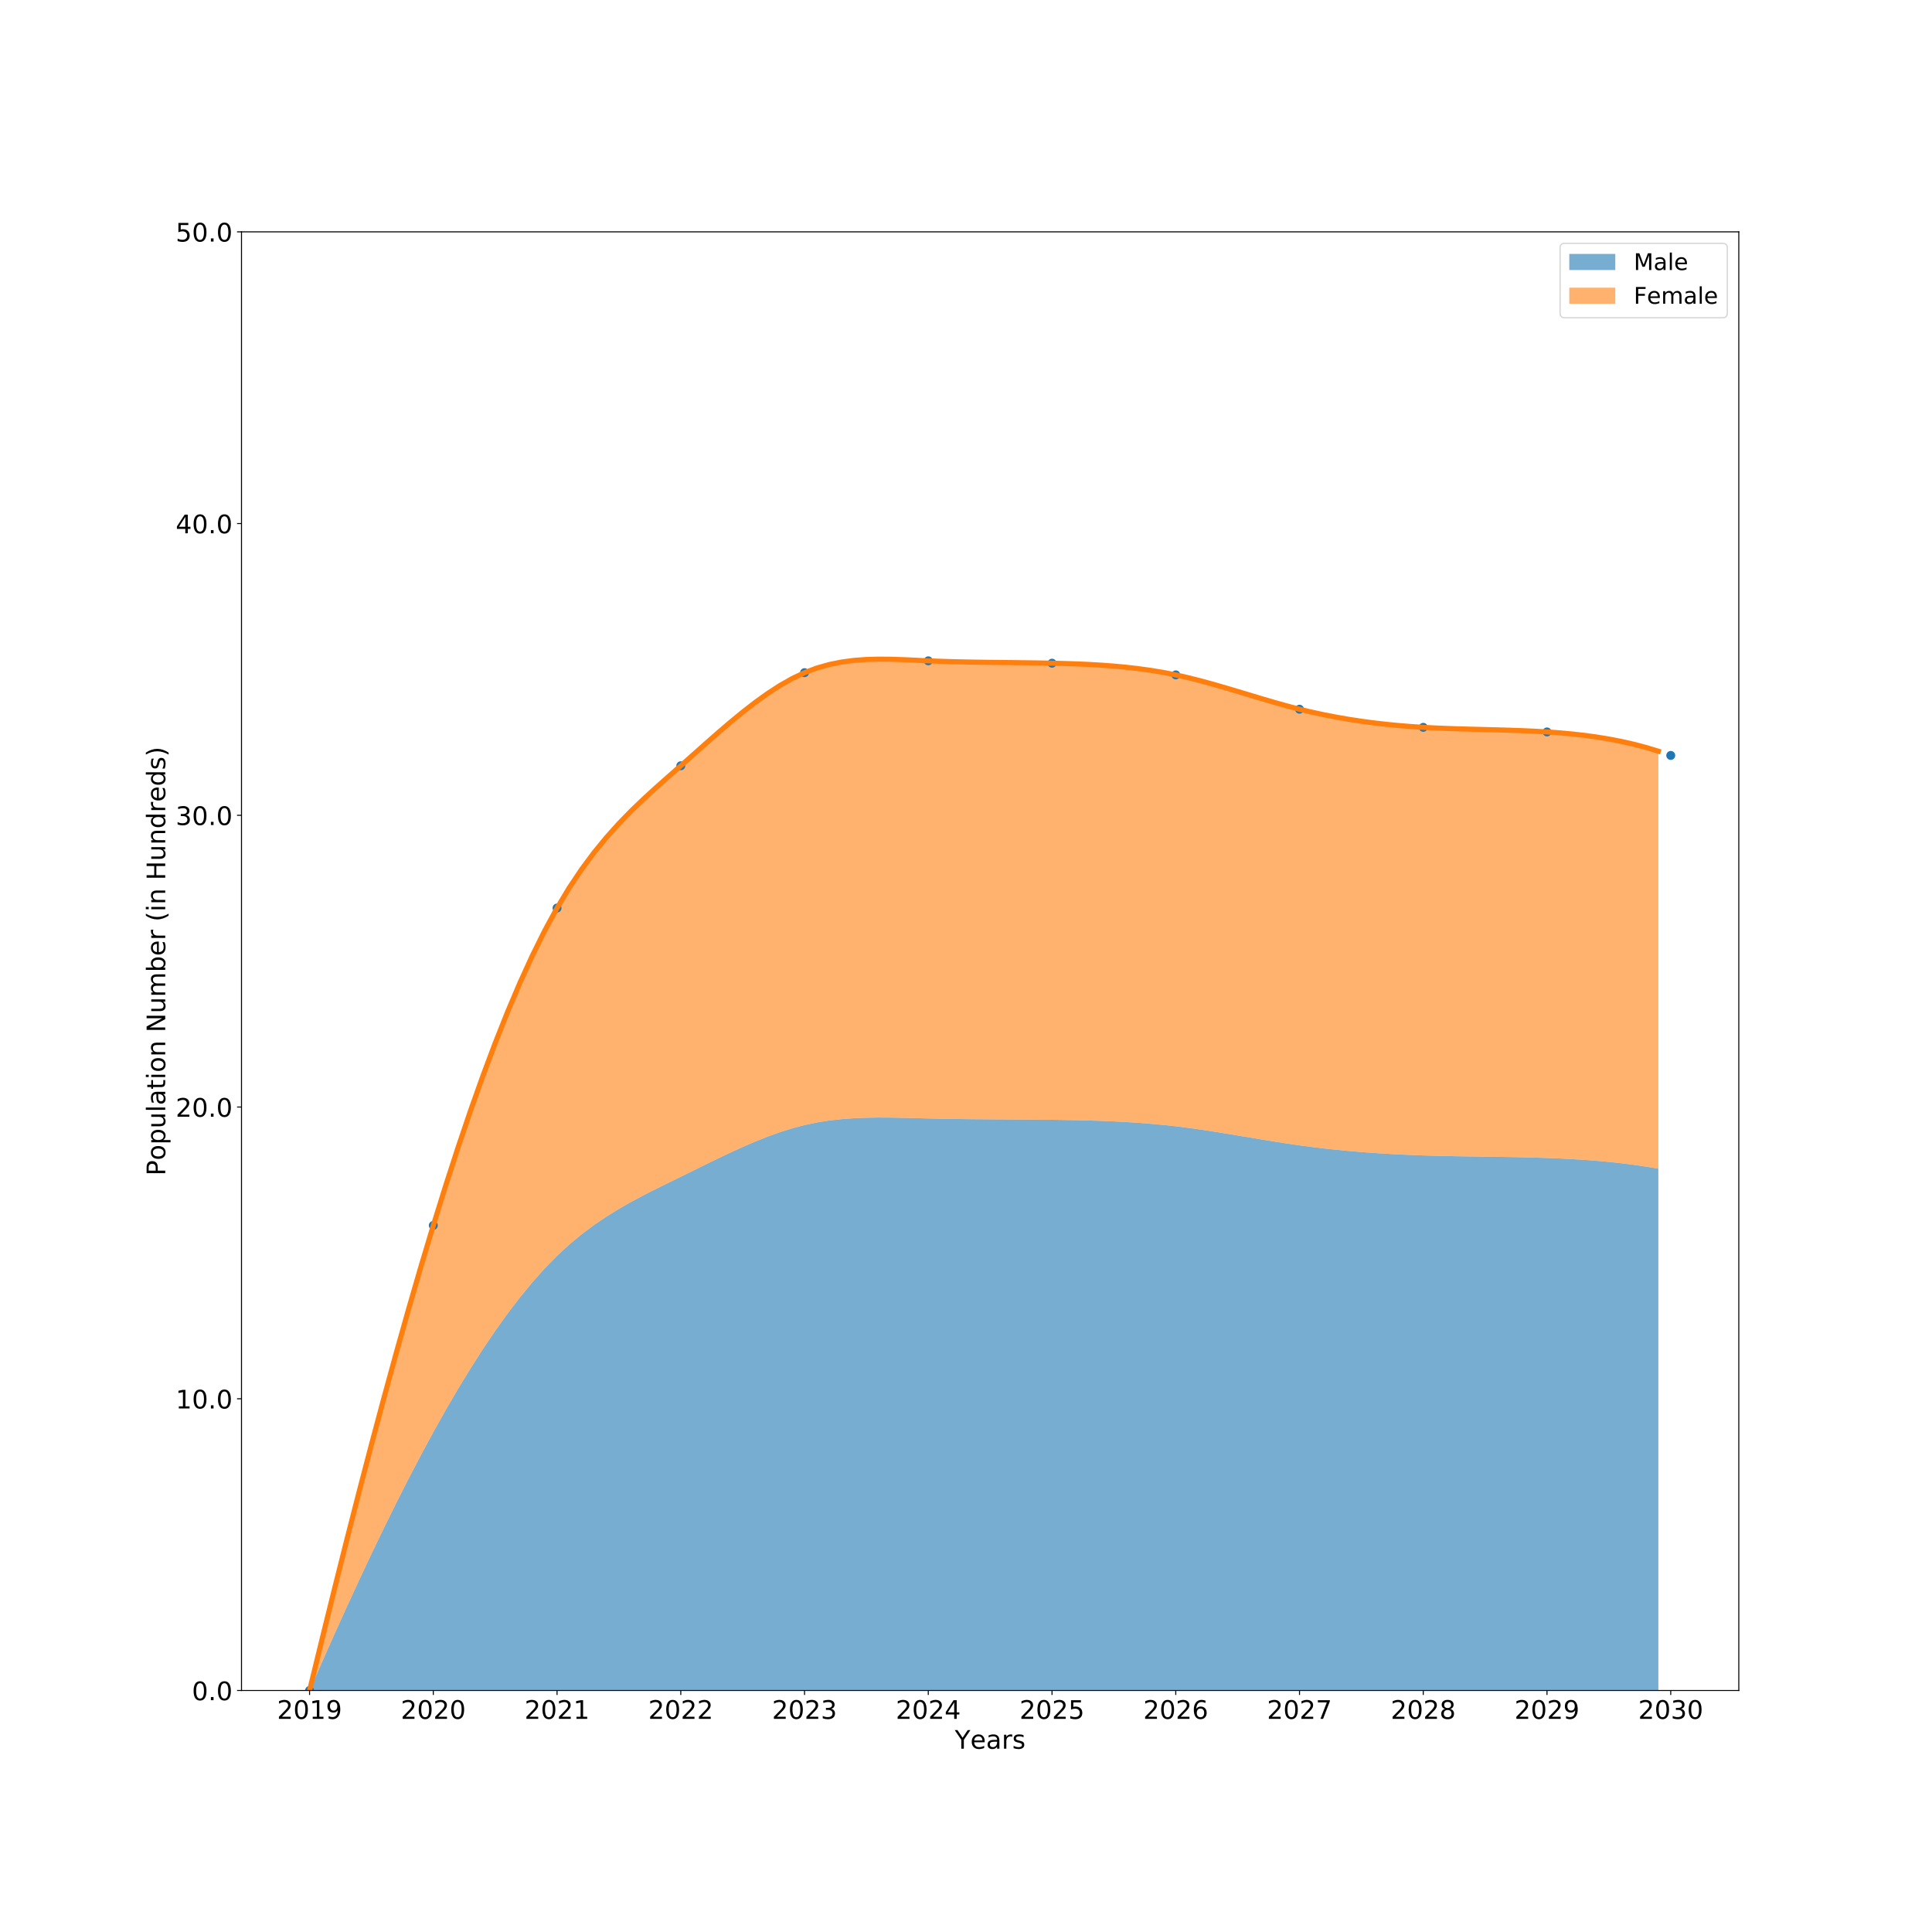 <?xml version="1.0" encoding="utf-8" standalone="no"?>
<!DOCTYPE svg PUBLIC "-//W3C//DTD SVG 1.1//EN"
  "http://www.w3.org/Graphics/SVG/1.1/DTD/svg11.dtd">
<!-- Created with matplotlib (http://matplotlib.org/) -->
<svg height="1512pt" version="1.1" viewBox="0 0 1512 1512" width="1512pt" xmlns="http://www.w3.org/2000/svg" xmlns:xlink="http://www.w3.org/1999/xlink">
 <defs>
  <style type="text/css">
*{stroke-linecap:butt;stroke-linejoin:round;}
  </style>
 </defs>
 <g id="figure_1">
  <g id="patch_1">
   <path d="M 0 1512 
L 1512 1512 
L 1512 0 
L 0 0 
z
" style="fill:#ffffff;"/>
  </g>
  <g id="axes_1">
   <g id="patch_2">
    <path d="M 189 1323 
L 1360.8 1323 
L 1360.8 181.44 
L 189 181.44 
z
" style="fill:#ffffff;"/>
   </g>
   <g id="PolyCollection_1">
    <path clip-path="url(#p30a037c927)" d="M 242.264 1323 
L 242.264 1323 
L 251.948 1300.909 
L 261.632 1279.139 
L 271.317 1257.725 
L 281.001 1236.703 
L 290.685 1216.109 
L 300.369 1195.979 
L 310.054 1176.347 
L 319.738 1157.25 
L 329.422 1138.724 
L 339.107 1120.804 
L 348.791 1103.526 
L 358.475 1086.926 
L 368.16 1071.039 
L 377.844 1055.901 
L 387.528 1041.548 
L 397.212 1028.015 
L 406.897 1015.338 
L 416.581 1003.554 
L 426.265 992.696 
L 435.95 982.802 
L 445.634 973.884 
L 455.318 965.857 
L 465.002 958.616 
L 474.687 952.053 
L 484.371 946.062 
L 494.055 940.535 
L 503.74 935.367 
L 513.424 930.45 
L 523.108 925.678 
L 532.793 920.943 
L 542.477 916.167 
L 552.161 911.385 
L 561.845 906.659 
L 571.53 902.054 
L 581.214 897.631 
L 590.898 893.455 
L 600.583 889.587 
L 610.267 886.091 
L 619.951 883.031 
L 629.636 880.468 
L 639.32 878.446 
L 649.004 876.923 
L 658.688 875.837 
L 668.373 875.128 
L 678.057 874.734 
L 687.741 874.592 
L 697.426 874.641 
L 707.11 874.819 
L 716.794 875.066 
L 726.479 875.318 
L 736.163 875.527 
L 745.847 875.689 
L 755.531 875.813 
L 765.216 875.907 
L 774.9 875.981 
L 784.584 876.043 
L 794.269 876.101 
L 803.953 876.166 
L 813.637 876.244 
L 823.321 876.346 
L 833.006 876.48 
L 842.69 876.66 
L 852.374 876.899 
L 862.059 877.213 
L 871.743 877.615 
L 881.427 878.118 
L 891.112 878.737 
L 900.796 879.487 
L 910.48 880.38 
L 920.164 881.432 
L 929.849 882.648 
L 939.533 884.007 
L 949.217 885.477 
L 958.902 887.028 
L 968.586 888.631 
L 978.27 890.256 
L 987.955 891.871 
L 997.639 893.447 
L 1007.323 894.954 
L 1017.007 896.361 
L 1026.692 897.644 
L 1036.376 898.804 
L 1046.06 899.844 
L 1055.745 900.77 
L 1065.429 901.588 
L 1075.113 902.303 
L 1084.798 902.92 
L 1094.482 903.444 
L 1104.166 903.882 
L 1113.85 904.238 
L 1123.535 904.519 
L 1133.219 904.739 
L 1142.903 904.915 
L 1152.588 905.062 
L 1162.272 905.197 
L 1171.956 905.334 
L 1181.64 905.49 
L 1191.325 905.68 
L 1201.009 905.921 
L 1210.693 906.229 
L 1220.378 906.619 
L 1230.062 907.107 
L 1239.746 907.709 
L 1249.431 908.442 
L 1259.115 909.32 
L 1268.799 910.359 
L 1278.483 911.577 
L 1288.168 912.987 
L 1297.852 914.607 
L 1297.852 1323 
L 1297.852 1323 
L 1288.168 1323 
L 1278.483 1323 
L 1268.799 1323 
L 1259.115 1323 
L 1249.431 1323 
L 1239.746 1323 
L 1230.062 1323 
L 1220.378 1323 
L 1210.693 1323 
L 1201.009 1323 
L 1191.325 1323 
L 1181.64 1323 
L 1171.956 1323 
L 1162.272 1323 
L 1152.588 1323 
L 1142.903 1323 
L 1133.219 1323 
L 1123.535 1323 
L 1113.85 1323 
L 1104.166 1323 
L 1094.482 1323 
L 1084.798 1323 
L 1075.113 1323 
L 1065.429 1323 
L 1055.745 1323 
L 1046.06 1323 
L 1036.376 1323 
L 1026.692 1323 
L 1017.007 1323 
L 1007.323 1323 
L 997.639 1323 
L 987.955 1323 
L 978.27 1323 
L 968.586 1323 
L 958.902 1323 
L 949.217 1323 
L 939.533 1323 
L 929.849 1323 
L 920.164 1323 
L 910.48 1323 
L 900.796 1323 
L 891.112 1323 
L 881.427 1323 
L 871.743 1323 
L 862.059 1323 
L 852.374 1323 
L 842.69 1323 
L 833.006 1323 
L 823.321 1323 
L 813.637 1323 
L 803.953 1323 
L 794.269 1323 
L 784.584 1323 
L 774.9 1323 
L 765.216 1323 
L 755.531 1323 
L 745.847 1323 
L 736.163 1323 
L 726.479 1323 
L 716.794 1323 
L 707.11 1323 
L 697.426 1323 
L 687.741 1323 
L 678.057 1323 
L 668.373 1323 
L 658.688 1323 
L 649.004 1323 
L 639.32 1323 
L 629.636 1323 
L 619.951 1323 
L 610.267 1323 
L 600.583 1323 
L 590.898 1323 
L 581.214 1323 
L 571.53 1323 
L 561.845 1323 
L 552.161 1323 
L 542.477 1323 
L 532.793 1323 
L 523.108 1323 
L 513.424 1323 
L 503.74 1323 
L 494.055 1323 
L 484.371 1323 
L 474.687 1323 
L 465.002 1323 
L 455.318 1323 
L 445.634 1323 
L 435.95 1323 
L 426.265 1323 
L 416.581 1323 
L 406.897 1323 
L 397.212 1323 
L 387.528 1323 
L 377.844 1323 
L 368.16 1323 
L 358.475 1323 
L 348.791 1323 
L 339.107 1323 
L 329.422 1323 
L 319.738 1323 
L 310.054 1323 
L 300.369 1323 
L 290.685 1323 
L 281.001 1323 
L 271.317 1323 
L 261.632 1323 
L 251.948 1323 
L 242.264 1323 
z
" style="fill:#1f77b4;fill-opacity:0.6;"/>
   </g>
   <g id="PolyCollection_2">
    <path clip-path="url(#p30a037c927)" d="M 242.264 1323 
L 242.264 1323 
L 251.948 1283.237 
L 261.632 1244.05 
L 271.317 1205.505 
L 281.001 1167.666 
L 290.685 1130.597 
L 300.369 1094.362 
L 310.054 1059.025 
L 319.738 1024.651 
L 329.422 991.304 
L 339.107 959.048 
L 348.791 927.947 
L 358.475 898.067 
L 368.16 869.47 
L 377.844 842.222 
L 387.528 816.386 
L 397.212 792.027 
L 406.897 769.209 
L 416.581 747.997 
L 426.265 728.454 
L 435.95 710.644 
L 445.634 694.591 
L 455.318 680.143 
L 465.002 667.108 
L 474.687 655.295 
L 484.371 644.511 
L 494.055 634.564 
L 503.74 625.261 
L 513.424 616.41 
L 523.108 607.82 
L 532.793 599.297 
L 542.477 590.7 
L 552.161 582.092 
L 561.845 573.587 
L 571.53 565.297 
L 581.214 557.336 
L 590.898 549.818 
L 600.583 542.857 
L 610.267 536.564 
L 619.951 531.055 
L 629.636 526.442 
L 639.32 522.802 
L 649.004 520.061 
L 658.688 518.107 
L 668.373 516.831 
L 678.057 516.12 
L 687.741 515.865 
L 697.426 515.953 
L 707.11 516.275 
L 716.794 516.718 
L 726.479 517.173 
L 736.163 517.548 
L 745.847 517.84 
L 755.531 518.063 
L 765.216 518.233 
L 774.9 518.365 
L 784.584 518.477 
L 794.269 518.582 
L 803.953 518.698 
L 813.637 518.839 
L 823.321 519.022 
L 833.006 519.264 
L 842.69 519.587 
L 852.374 520.019 
L 862.059 520.584 
L 871.743 521.306 
L 881.427 522.212 
L 891.112 523.327 
L 900.796 524.676 
L 910.48 526.285 
L 920.164 528.177 
L 929.849 530.367 
L 939.533 532.812 
L 949.217 535.458 
L 958.902 538.251 
L 968.586 541.136 
L 978.27 544.06 
L 987.955 546.967 
L 997.639 549.804 
L 1007.323 552.517 
L 1017.007 555.05 
L 1026.692 557.36 
L 1036.376 559.446 
L 1046.06 561.318 
L 1055.745 562.986 
L 1065.429 564.458 
L 1075.113 565.745 
L 1084.798 566.855 
L 1094.482 567.8 
L 1104.166 568.587 
L 1113.85 569.228 
L 1123.535 569.734 
L 1133.219 570.131 
L 1142.903 570.448 
L 1152.588 570.712 
L 1162.272 570.954 
L 1171.956 571.201 
L 1181.64 571.481 
L 1191.325 571.825 
L 1201.009 572.259 
L 1210.693 572.812 
L 1220.378 573.514 
L 1230.062 574.393 
L 1239.746 575.477 
L 1249.431 576.795 
L 1259.115 578.375 
L 1268.799 580.247 
L 1278.483 582.438 
L 1288.168 584.977 
L 1297.852 587.893 
L 1297.852 914.607 
L 1297.852 914.607 
L 1288.168 912.987 
L 1278.483 911.577 
L 1268.799 910.359 
L 1259.115 909.32 
L 1249.431 908.442 
L 1239.746 907.709 
L 1230.062 907.107 
L 1220.378 906.619 
L 1210.693 906.229 
L 1201.009 905.921 
L 1191.325 905.68 
L 1181.64 905.49 
L 1171.956 905.334 
L 1162.272 905.197 
L 1152.588 905.062 
L 1142.903 904.915 
L 1133.219 904.739 
L 1123.535 904.519 
L 1113.85 904.238 
L 1104.166 903.882 
L 1094.482 903.444 
L 1084.798 902.92 
L 1075.113 902.303 
L 1065.429 901.588 
L 1055.745 900.77 
L 1046.06 899.844 
L 1036.376 898.804 
L 1026.692 897.644 
L 1017.007 896.361 
L 1007.323 894.954 
L 997.639 893.447 
L 987.955 891.871 
L 978.27 890.256 
L 968.586 888.631 
L 958.902 887.028 
L 949.217 885.477 
L 939.533 884.007 
L 929.849 882.648 
L 920.164 881.432 
L 910.48 880.38 
L 900.796 879.487 
L 891.112 878.737 
L 881.427 878.118 
L 871.743 877.615 
L 862.059 877.213 
L 852.374 876.899 
L 842.69 876.66 
L 833.006 876.48 
L 823.321 876.346 
L 813.637 876.244 
L 803.953 876.166 
L 794.269 876.101 
L 784.584 876.043 
L 774.9 875.981 
L 765.216 875.907 
L 755.531 875.813 
L 745.847 875.689 
L 736.163 875.527 
L 726.479 875.318 
L 716.794 875.066 
L 707.11 874.819 
L 697.426 874.641 
L 687.741 874.592 
L 678.057 874.734 
L 668.373 875.128 
L 658.688 875.837 
L 649.004 876.923 
L 639.32 878.446 
L 629.636 880.468 
L 619.951 883.031 
L 610.267 886.091 
L 600.583 889.587 
L 590.898 893.455 
L 581.214 897.631 
L 571.53 902.054 
L 561.845 906.659 
L 552.161 911.385 
L 542.477 916.167 
L 532.793 920.943 
L 523.108 925.678 
L 513.424 930.45 
L 503.74 935.367 
L 494.055 940.535 
L 484.371 946.062 
L 474.687 952.053 
L 465.002 958.616 
L 455.318 965.857 
L 445.634 973.884 
L 435.95 982.802 
L 426.265 992.696 
L 416.581 1003.554 
L 406.897 1015.338 
L 397.212 1028.015 
L 387.528 1041.548 
L 377.844 1055.901 
L 368.16 1071.039 
L 358.475 1086.926 
L 348.791 1103.526 
L 339.107 1120.804 
L 329.422 1138.724 
L 319.738 1157.25 
L 310.054 1176.347 
L 300.369 1195.979 
L 290.685 1216.109 
L 281.001 1236.703 
L 271.317 1257.725 
L 261.632 1279.139 
L 251.948 1300.909 
L 242.264 1323 
z
" style="fill:#ff7f0e;fill-opacity:0.6;"/>
   </g>
   <g id="matplotlib.axis_1">
    <g id="xtick_1">
     <g id="line2d_1">
      <defs>
       <path d="M 0 0 
L 0 3.5 
" id="m994e785be5" style="stroke:#000000;stroke-width:0.8;"/>
      </defs>
      <g>
       <use style="stroke:#000000;stroke-width:0.8;" x="242.264" xlink:href="#m994e785be5" y="1323"/>
      </g>
     </g>
     <g id="text_1">
      <!-- 2019 -->
      <defs>
       <path d="M 19.188 8.297 
L 53.609 8.297 
L 53.609 0 
L 7.328 0 
L 7.328 8.297 
Q 12.938 14.109 22.625 23.891 
Q 32.328 33.688 34.812 36.531 
Q 39.547 41.844 41.422 45.531 
Q 43.312 49.219 43.312 52.781 
Q 43.312 58.594 39.234 62.25 
Q 35.156 65.922 28.609 65.922 
Q 23.969 65.922 18.812 64.312 
Q 13.672 62.703 7.812 59.422 
L 7.812 69.391 
Q 13.766 71.781 18.938 73 
Q 24.125 74.219 28.422 74.219 
Q 39.75 74.219 46.484 68.547 
Q 53.219 62.891 53.219 53.422 
Q 53.219 48.922 51.531 44.891 
Q 49.859 40.875 45.406 35.406 
Q 44.188 33.984 37.641 27.219 
Q 31.109 20.453 19.188 8.297 
z
" id="DejaVuSans-32"/>
       <path d="M 31.781 66.406 
Q 24.172 66.406 20.328 58.906 
Q 16.5 51.422 16.5 36.375 
Q 16.5 21.391 20.328 13.891 
Q 24.172 6.391 31.781 6.391 
Q 39.453 6.391 43.281 13.891 
Q 47.125 21.391 47.125 36.375 
Q 47.125 51.422 43.281 58.906 
Q 39.453 66.406 31.781 66.406 
z
M 31.781 74.219 
Q 44.047 74.219 50.516 64.516 
Q 56.984 54.828 56.984 36.375 
Q 56.984 17.969 50.516 8.266 
Q 44.047 -1.422 31.781 -1.422 
Q 19.531 -1.422 13.062 8.266 
Q 6.594 17.969 6.594 36.375 
Q 6.594 54.828 13.062 64.516 
Q 19.531 74.219 31.781 74.219 
z
" id="DejaVuSans-30"/>
       <path d="M 12.406 8.297 
L 28.516 8.297 
L 28.516 63.922 
L 10.984 60.406 
L 10.984 69.391 
L 28.422 72.906 
L 38.281 72.906 
L 38.281 8.297 
L 54.391 8.297 
L 54.391 0 
L 12.406 0 
z
" id="DejaVuSans-31"/>
       <path d="M 10.984 1.516 
L 10.984 10.5 
Q 14.703 8.734 18.5 7.812 
Q 22.312 6.891 25.984 6.891 
Q 35.75 6.891 40.891 13.453 
Q 46.047 20.016 46.781 33.406 
Q 43.953 29.203 39.594 26.953 
Q 35.25 24.703 29.984 24.703 
Q 19.047 24.703 12.672 31.312 
Q 6.297 37.938 6.297 49.422 
Q 6.297 60.641 12.938 67.422 
Q 19.578 74.219 30.609 74.219 
Q 43.266 74.219 49.922 64.516 
Q 56.594 54.828 56.594 36.375 
Q 56.594 19.141 48.406 8.859 
Q 40.234 -1.422 26.422 -1.422 
Q 22.703 -1.422 18.891 -0.688 
Q 15.094 0.047 10.984 1.516 
z
M 30.609 32.422 
Q 37.25 32.422 41.125 36.953 
Q 45.016 41.5 45.016 49.422 
Q 45.016 57.281 41.125 61.844 
Q 37.25 66.406 30.609 66.406 
Q 23.969 66.406 20.094 61.844 
Q 16.219 57.281 16.219 49.422 
Q 16.219 41.5 20.094 36.953 
Q 23.969 32.422 30.609 32.422 
z
" id="DejaVuSans-39"/>
      </defs>
      <g transform="translate(216.814 1345.197)scale(0.2 -0.2)">
       <use xlink:href="#DejaVuSans-32"/>
       <use x="63.623" xlink:href="#DejaVuSans-30"/>
       <use x="127.246" xlink:href="#DejaVuSans-31"/>
       <use x="190.869" xlink:href="#DejaVuSans-39"/>
      </g>
     </g>
    </g>
    <g id="xtick_2">
     <g id="line2d_2">
      <g>
       <use style="stroke:#000000;stroke-width:0.8;" x="339.107" xlink:href="#m994e785be5" y="1323"/>
      </g>
     </g>
     <g id="text_2">
      <!-- 2020 -->
      <g transform="translate(313.657 1345.197)scale(0.2 -0.2)">
       <use xlink:href="#DejaVuSans-32"/>
       <use x="63.623" xlink:href="#DejaVuSans-30"/>
       <use x="127.246" xlink:href="#DejaVuSans-32"/>
       <use x="190.869" xlink:href="#DejaVuSans-30"/>
      </g>
     </g>
    </g>
    <g id="xtick_3">
     <g id="line2d_3">
      <g>
       <use style="stroke:#000000;stroke-width:0.8;" x="435.95" xlink:href="#m994e785be5" y="1323"/>
      </g>
     </g>
     <g id="text_3">
      <!-- 2021 -->
      <g transform="translate(410.5 1345.197)scale(0.2 -0.2)">
       <use xlink:href="#DejaVuSans-32"/>
       <use x="63.623" xlink:href="#DejaVuSans-30"/>
       <use x="127.246" xlink:href="#DejaVuSans-32"/>
       <use x="190.869" xlink:href="#DejaVuSans-31"/>
      </g>
     </g>
    </g>
    <g id="xtick_4">
     <g id="line2d_4">
      <g>
       <use style="stroke:#000000;stroke-width:0.8;" x="532.793" xlink:href="#m994e785be5" y="1323"/>
      </g>
     </g>
     <g id="text_4">
      <!-- 2022 -->
      <g transform="translate(507.343 1345.197)scale(0.2 -0.2)">
       <use xlink:href="#DejaVuSans-32"/>
       <use x="63.623" xlink:href="#DejaVuSans-30"/>
       <use x="127.246" xlink:href="#DejaVuSans-32"/>
       <use x="190.869" xlink:href="#DejaVuSans-32"/>
      </g>
     </g>
    </g>
    <g id="xtick_5">
     <g id="line2d_5">
      <g>
       <use style="stroke:#000000;stroke-width:0.8;" x="629.636" xlink:href="#m994e785be5" y="1323"/>
      </g>
     </g>
     <g id="text_5">
      <!-- 2023 -->
      <defs>
       <path d="M 40.578 39.312 
Q 47.656 37.797 51.625 33 
Q 55.609 28.219 55.609 21.188 
Q 55.609 10.406 48.188 4.484 
Q 40.766 -1.422 27.094 -1.422 
Q 22.516 -1.422 17.656 -0.516 
Q 12.797 0.391 7.625 2.203 
L 7.625 11.719 
Q 11.719 9.328 16.594 8.109 
Q 21.484 6.891 26.812 6.891 
Q 36.078 6.891 40.938 10.547 
Q 45.797 14.203 45.797 21.188 
Q 45.797 27.641 41.281 31.266 
Q 36.766 34.906 28.719 34.906 
L 20.219 34.906 
L 20.219 43.016 
L 29.109 43.016 
Q 36.375 43.016 40.234 45.922 
Q 44.094 48.828 44.094 54.297 
Q 44.094 59.906 40.109 62.906 
Q 36.141 65.922 28.719 65.922 
Q 24.656 65.922 20.016 65.031 
Q 15.375 64.156 9.812 62.312 
L 9.812 71.094 
Q 15.438 72.656 20.344 73.438 
Q 25.25 74.219 29.594 74.219 
Q 40.828 74.219 47.359 69.109 
Q 53.906 64.016 53.906 55.328 
Q 53.906 49.266 50.438 45.094 
Q 46.969 40.922 40.578 39.312 
z
" id="DejaVuSans-33"/>
      </defs>
      <g transform="translate(604.186 1345.197)scale(0.2 -0.2)">
       <use xlink:href="#DejaVuSans-32"/>
       <use x="63.623" xlink:href="#DejaVuSans-30"/>
       <use x="127.246" xlink:href="#DejaVuSans-32"/>
       <use x="190.869" xlink:href="#DejaVuSans-33"/>
      </g>
     </g>
    </g>
    <g id="xtick_6">
     <g id="line2d_6">
      <g>
       <use style="stroke:#000000;stroke-width:0.8;" x="726.479" xlink:href="#m994e785be5" y="1323"/>
      </g>
     </g>
     <g id="text_6">
      <!-- 2024 -->
      <defs>
       <path d="M 37.797 64.312 
L 12.891 25.391 
L 37.797 25.391 
z
M 35.203 72.906 
L 47.609 72.906 
L 47.609 25.391 
L 58.016 25.391 
L 58.016 17.188 
L 47.609 17.188 
L 47.609 0 
L 37.797 0 
L 37.797 17.188 
L 4.891 17.188 
L 4.891 26.703 
z
" id="DejaVuSans-34"/>
      </defs>
      <g transform="translate(701.029 1345.197)scale(0.2 -0.2)">
       <use xlink:href="#DejaVuSans-32"/>
       <use x="63.623" xlink:href="#DejaVuSans-30"/>
       <use x="127.246" xlink:href="#DejaVuSans-32"/>
       <use x="190.869" xlink:href="#DejaVuSans-34"/>
      </g>
     </g>
    </g>
    <g id="xtick_7">
     <g id="line2d_7">
      <g>
       <use style="stroke:#000000;stroke-width:0.8;" x="823.321" xlink:href="#m994e785be5" y="1323"/>
      </g>
     </g>
     <g id="text_7">
      <!-- 2025 -->
      <defs>
       <path d="M 10.797 72.906 
L 49.516 72.906 
L 49.516 64.594 
L 19.828 64.594 
L 19.828 46.734 
Q 21.969 47.469 24.109 47.828 
Q 26.266 48.188 28.422 48.188 
Q 40.625 48.188 47.75 41.5 
Q 54.891 34.812 54.891 23.391 
Q 54.891 11.625 47.562 5.094 
Q 40.234 -1.422 26.906 -1.422 
Q 22.312 -1.422 17.547 -0.641 
Q 12.797 0.141 7.719 1.703 
L 7.719 11.625 
Q 12.109 9.234 16.797 8.062 
Q 21.484 6.891 26.703 6.891 
Q 35.156 6.891 40.078 11.328 
Q 45.016 15.766 45.016 23.391 
Q 45.016 31 40.078 35.438 
Q 35.156 39.891 26.703 39.891 
Q 22.75 39.891 18.812 39.016 
Q 14.891 38.141 10.797 36.281 
z
" id="DejaVuSans-35"/>
      </defs>
      <g transform="translate(797.871 1345.197)scale(0.2 -0.2)">
       <use xlink:href="#DejaVuSans-32"/>
       <use x="63.623" xlink:href="#DejaVuSans-30"/>
       <use x="127.246" xlink:href="#DejaVuSans-32"/>
       <use x="190.869" xlink:href="#DejaVuSans-35"/>
      </g>
     </g>
    </g>
    <g id="xtick_8">
     <g id="line2d_8">
      <g>
       <use style="stroke:#000000;stroke-width:0.8;" x="920.164" xlink:href="#m994e785be5" y="1323"/>
      </g>
     </g>
     <g id="text_8">
      <!-- 2026 -->
      <defs>
       <path d="M 33.016 40.375 
Q 26.375 40.375 22.484 35.828 
Q 18.609 31.297 18.609 23.391 
Q 18.609 15.531 22.484 10.953 
Q 26.375 6.391 33.016 6.391 
Q 39.656 6.391 43.531 10.953 
Q 47.406 15.531 47.406 23.391 
Q 47.406 31.297 43.531 35.828 
Q 39.656 40.375 33.016 40.375 
z
M 52.594 71.297 
L 52.594 62.312 
Q 48.875 64.062 45.094 64.984 
Q 41.312 65.922 37.594 65.922 
Q 27.828 65.922 22.672 59.328 
Q 17.531 52.734 16.797 39.406 
Q 19.672 43.656 24.016 45.922 
Q 28.375 48.188 33.594 48.188 
Q 44.578 48.188 50.953 41.516 
Q 57.328 34.859 57.328 23.391 
Q 57.328 12.156 50.688 5.359 
Q 44.047 -1.422 33.016 -1.422 
Q 20.359 -1.422 13.672 8.266 
Q 6.984 17.969 6.984 36.375 
Q 6.984 53.656 15.188 63.938 
Q 23.391 74.219 37.203 74.219 
Q 40.922 74.219 44.703 73.484 
Q 48.484 72.75 52.594 71.297 
z
" id="DejaVuSans-36"/>
      </defs>
      <g transform="translate(894.714 1345.197)scale(0.2 -0.2)">
       <use xlink:href="#DejaVuSans-32"/>
       <use x="63.623" xlink:href="#DejaVuSans-30"/>
       <use x="127.246" xlink:href="#DejaVuSans-32"/>
       <use x="190.869" xlink:href="#DejaVuSans-36"/>
      </g>
     </g>
    </g>
    <g id="xtick_9">
     <g id="line2d_9">
      <g>
       <use style="stroke:#000000;stroke-width:0.8;" x="1017.007" xlink:href="#m994e785be5" y="1323"/>
      </g>
     </g>
     <g id="text_9">
      <!-- 2027 -->
      <defs>
       <path d="M 8.203 72.906 
L 55.078 72.906 
L 55.078 68.703 
L 28.609 0 
L 18.312 0 
L 43.219 64.594 
L 8.203 64.594 
z
" id="DejaVuSans-37"/>
      </defs>
      <g transform="translate(991.557 1345.197)scale(0.2 -0.2)">
       <use xlink:href="#DejaVuSans-32"/>
       <use x="63.623" xlink:href="#DejaVuSans-30"/>
       <use x="127.246" xlink:href="#DejaVuSans-32"/>
       <use x="190.869" xlink:href="#DejaVuSans-37"/>
      </g>
     </g>
    </g>
    <g id="xtick_10">
     <g id="line2d_10">
      <g>
       <use style="stroke:#000000;stroke-width:0.8;" x="1113.85" xlink:href="#m994e785be5" y="1323"/>
      </g>
     </g>
     <g id="text_10">
      <!-- 2028 -->
      <defs>
       <path d="M 31.781 34.625 
Q 24.75 34.625 20.719 30.859 
Q 16.703 27.094 16.703 20.516 
Q 16.703 13.922 20.719 10.156 
Q 24.75 6.391 31.781 6.391 
Q 38.812 6.391 42.859 10.172 
Q 46.922 13.969 46.922 20.516 
Q 46.922 27.094 42.891 30.859 
Q 38.875 34.625 31.781 34.625 
z
M 21.922 38.812 
Q 15.578 40.375 12.031 44.719 
Q 8.5 49.078 8.5 55.328 
Q 8.5 64.062 14.719 69.141 
Q 20.953 74.219 31.781 74.219 
Q 42.672 74.219 48.875 69.141 
Q 55.078 64.062 55.078 55.328 
Q 55.078 49.078 51.531 44.719 
Q 48 40.375 41.703 38.812 
Q 48.828 37.156 52.797 32.312 
Q 56.781 27.484 56.781 20.516 
Q 56.781 9.906 50.312 4.234 
Q 43.844 -1.422 31.781 -1.422 
Q 19.734 -1.422 13.25 4.234 
Q 6.781 9.906 6.781 20.516 
Q 6.781 27.484 10.781 32.312 
Q 14.797 37.156 21.922 38.812 
z
M 18.312 54.391 
Q 18.312 48.734 21.844 45.562 
Q 25.391 42.391 31.781 42.391 
Q 38.141 42.391 41.719 45.562 
Q 45.312 48.734 45.312 54.391 
Q 45.312 60.062 41.719 63.234 
Q 38.141 66.406 31.781 66.406 
Q 25.391 66.406 21.844 63.234 
Q 18.312 60.062 18.312 54.391 
z
" id="DejaVuSans-38"/>
      </defs>
      <g transform="translate(1088.4 1345.197)scale(0.2 -0.2)">
       <use xlink:href="#DejaVuSans-32"/>
       <use x="63.623" xlink:href="#DejaVuSans-30"/>
       <use x="127.246" xlink:href="#DejaVuSans-32"/>
       <use x="190.869" xlink:href="#DejaVuSans-38"/>
      </g>
     </g>
    </g>
    <g id="xtick_11">
     <g id="line2d_11">
      <g>
       <use style="stroke:#000000;stroke-width:0.8;" x="1210.693" xlink:href="#m994e785be5" y="1323"/>
      </g>
     </g>
     <g id="text_11">
      <!-- 2029 -->
      <g transform="translate(1185.243 1345.197)scale(0.2 -0.2)">
       <use xlink:href="#DejaVuSans-32"/>
       <use x="63.623" xlink:href="#DejaVuSans-30"/>
       <use x="127.246" xlink:href="#DejaVuSans-32"/>
       <use x="190.869" xlink:href="#DejaVuSans-39"/>
      </g>
     </g>
    </g>
    <g id="xtick_12">
     <g id="line2d_12">
      <g>
       <use style="stroke:#000000;stroke-width:0.8;" x="1307.536" xlink:href="#m994e785be5" y="1323"/>
      </g>
     </g>
     <g id="text_12">
      <!-- 2030 -->
      <g transform="translate(1282.086 1345.197)scale(0.2 -0.2)">
       <use xlink:href="#DejaVuSans-32"/>
       <use x="63.623" xlink:href="#DejaVuSans-30"/>
       <use x="127.246" xlink:href="#DejaVuSans-33"/>
       <use x="190.869" xlink:href="#DejaVuSans-30"/>
      </g>
     </g>
    </g>
    <g id="text_13">
     <!-- Years -->
     <defs>
      <path d="M -0.203 72.906 
L 10.406 72.906 
L 30.609 42.922 
L 50.688 72.906 
L 61.281 72.906 
L 35.5 34.719 
L 35.5 0 
L 25.594 0 
L 25.594 34.719 
z
" id="DejaVuSans-59"/>
      <path d="M 56.203 29.594 
L 56.203 25.203 
L 14.891 25.203 
Q 15.484 15.922 20.484 11.062 
Q 25.484 6.203 34.422 6.203 
Q 39.594 6.203 44.453 7.469 
Q 49.312 8.734 54.109 11.281 
L 54.109 2.781 
Q 49.266 0.734 44.188 -0.344 
Q 39.109 -1.422 33.891 -1.422 
Q 20.797 -1.422 13.156 6.188 
Q 5.516 13.812 5.516 26.812 
Q 5.516 40.234 12.766 48.109 
Q 20.016 56 32.328 56 
Q 43.359 56 49.781 48.891 
Q 56.203 41.797 56.203 29.594 
z
M 47.219 32.234 
Q 47.125 39.594 43.094 43.984 
Q 39.062 48.391 32.422 48.391 
Q 24.906 48.391 20.391 44.141 
Q 15.875 39.891 15.188 32.172 
z
" id="DejaVuSans-65"/>
      <path d="M 34.281 27.484 
Q 23.391 27.484 19.188 25 
Q 14.984 22.516 14.984 16.5 
Q 14.984 11.719 18.141 8.906 
Q 21.297 6.109 26.703 6.109 
Q 34.188 6.109 38.703 11.406 
Q 43.219 16.703 43.219 25.484 
L 43.219 27.484 
z
M 52.203 31.203 
L 52.203 0 
L 43.219 0 
L 43.219 8.297 
Q 40.141 3.328 35.547 0.953 
Q 30.953 -1.422 24.312 -1.422 
Q 15.922 -1.422 10.953 3.297 
Q 6 8.016 6 15.922 
Q 6 25.141 12.172 29.828 
Q 18.359 34.516 30.609 34.516 
L 43.219 34.516 
L 43.219 35.406 
Q 43.219 41.609 39.141 45 
Q 35.062 48.391 27.688 48.391 
Q 23 48.391 18.547 47.266 
Q 14.109 46.141 10.016 43.891 
L 10.016 52.203 
Q 14.938 54.109 19.578 55.047 
Q 24.219 56 28.609 56 
Q 40.484 56 46.344 49.844 
Q 52.203 43.703 52.203 31.203 
z
" id="DejaVuSans-61"/>
      <path d="M 41.109 46.297 
Q 39.594 47.172 37.812 47.578 
Q 36.031 48 33.891 48 
Q 26.266 48 22.188 43.047 
Q 18.109 38.094 18.109 28.812 
L 18.109 0 
L 9.078 0 
L 9.078 54.688 
L 18.109 54.688 
L 18.109 46.188 
Q 20.953 51.172 25.484 53.578 
Q 30.031 56 36.531 56 
Q 37.453 56 38.578 55.875 
Q 39.703 55.766 41.062 55.516 
z
" id="DejaVuSans-72"/>
      <path d="M 44.281 53.078 
L 44.281 44.578 
Q 40.484 46.531 36.375 47.5 
Q 32.281 48.484 27.875 48.484 
Q 21.188 48.484 17.844 46.438 
Q 14.5 44.391 14.5 40.281 
Q 14.5 37.156 16.891 35.375 
Q 19.281 33.594 26.516 31.984 
L 29.594 31.297 
Q 39.156 29.25 43.188 25.516 
Q 47.219 21.781 47.219 15.094 
Q 47.219 7.469 41.188 3.016 
Q 35.156 -1.422 24.609 -1.422 
Q 20.219 -1.422 15.453 -0.562 
Q 10.688 0.297 5.422 2 
L 5.422 11.281 
Q 10.406 8.688 15.234 7.391 
Q 20.062 6.109 24.812 6.109 
Q 31.156 6.109 34.562 8.281 
Q 37.984 10.453 37.984 14.406 
Q 37.984 18.062 35.516 20.016 
Q 33.062 21.969 24.703 23.781 
L 21.578 24.516 
Q 13.234 26.266 9.516 29.906 
Q 5.812 33.547 5.812 39.891 
Q 5.812 47.609 11.281 51.797 
Q 16.75 56 26.812 56 
Q 31.781 56 36.172 55.266 
Q 40.578 54.547 44.281 53.078 
z
" id="DejaVuSans-73"/>
     </defs>
     <g transform="translate(747.211 1368.553)scale(0.2 -0.2)">
      <use xlink:href="#DejaVuSans-59"/>
      <use x="60.881" xlink:href="#DejaVuSans-65"/>
      <use x="122.404" xlink:href="#DejaVuSans-61"/>
      <use x="183.684" xlink:href="#DejaVuSans-72"/>
      <use x="224.797" xlink:href="#DejaVuSans-73"/>
     </g>
    </g>
   </g>
   <g id="matplotlib.axis_2">
    <g id="ytick_1">
     <g id="line2d_13">
      <defs>
       <path d="M 0 0 
L -3.5 0 
" id="mc1c2885727" style="stroke:#000000;stroke-width:0.8;"/>
      </defs>
      <g>
       <use style="stroke:#000000;stroke-width:0.8;" x="189" xlink:href="#mc1c2885727" y="1323"/>
      </g>
     </g>
     <g id="text_14">
      <!-- 0.0 -->
      <defs>
       <path d="M 10.688 12.406 
L 21 12.406 
L 21 0 
L 10.688 0 
z
" id="DejaVuSans-2e"/>
      </defs>
      <g transform="translate(150.194 1330.598)scale(0.2 -0.2)">
       <use xlink:href="#DejaVuSans-30"/>
       <use x="63.623" xlink:href="#DejaVuSans-2e"/>
       <use x="95.41" xlink:href="#DejaVuSans-30"/>
      </g>
     </g>
    </g>
    <g id="ytick_2">
     <g id="line2d_14">
      <g>
       <use style="stroke:#000000;stroke-width:0.8;" x="189" xlink:href="#mc1c2885727" y="1094.688"/>
      </g>
     </g>
     <g id="text_15">
      <!-- 10.0 -->
      <g transform="translate(137.469 1102.286)scale(0.2 -0.2)">
       <use xlink:href="#DejaVuSans-31"/>
       <use x="63.623" xlink:href="#DejaVuSans-30"/>
       <use x="127.246" xlink:href="#DejaVuSans-2e"/>
       <use x="159.033" xlink:href="#DejaVuSans-30"/>
      </g>
     </g>
    </g>
    <g id="ytick_3">
     <g id="line2d_15">
      <g>
       <use style="stroke:#000000;stroke-width:0.8;" x="189" xlink:href="#mc1c2885727" y="866.376"/>
      </g>
     </g>
     <g id="text_16">
      <!-- 20.0 -->
      <g transform="translate(137.469 873.974)scale(0.2 -0.2)">
       <use xlink:href="#DejaVuSans-32"/>
       <use x="63.623" xlink:href="#DejaVuSans-30"/>
       <use x="127.246" xlink:href="#DejaVuSans-2e"/>
       <use x="159.033" xlink:href="#DejaVuSans-30"/>
      </g>
     </g>
    </g>
    <g id="ytick_4">
     <g id="line2d_16">
      <g>
       <use style="stroke:#000000;stroke-width:0.8;" x="189" xlink:href="#mc1c2885727" y="638.064"/>
      </g>
     </g>
     <g id="text_17">
      <!-- 30.0 -->
      <g transform="translate(137.469 645.662)scale(0.2 -0.2)">
       <use xlink:href="#DejaVuSans-33"/>
       <use x="63.623" xlink:href="#DejaVuSans-30"/>
       <use x="127.246" xlink:href="#DejaVuSans-2e"/>
       <use x="159.033" xlink:href="#DejaVuSans-30"/>
      </g>
     </g>
    </g>
    <g id="ytick_5">
     <g id="line2d_17">
      <g>
       <use style="stroke:#000000;stroke-width:0.8;" x="189" xlink:href="#mc1c2885727" y="409.752"/>
      </g>
     </g>
     <g id="text_18">
      <!-- 40.0 -->
      <g transform="translate(137.469 417.35)scale(0.2 -0.2)">
       <use xlink:href="#DejaVuSans-34"/>
       <use x="63.623" xlink:href="#DejaVuSans-30"/>
       <use x="127.246" xlink:href="#DejaVuSans-2e"/>
       <use x="159.033" xlink:href="#DejaVuSans-30"/>
      </g>
     </g>
    </g>
    <g id="ytick_6">
     <g id="line2d_18">
      <g>
       <use style="stroke:#000000;stroke-width:0.8;" x="189" xlink:href="#mc1c2885727" y="181.44"/>
      </g>
     </g>
     <g id="text_19">
      <!-- 50.0 -->
      <g transform="translate(137.469 189.038)scale(0.2 -0.2)">
       <use xlink:href="#DejaVuSans-35"/>
       <use x="63.623" xlink:href="#DejaVuSans-30"/>
       <use x="127.246" xlink:href="#DejaVuSans-2e"/>
       <use x="159.033" xlink:href="#DejaVuSans-30"/>
      </g>
     </g>
    </g>
    <g id="text_20">
     <!-- Population Number (in Hundreds) -->
     <defs>
      <path d="M 19.672 64.797 
L 19.672 37.406 
L 32.078 37.406 
Q 38.969 37.406 42.719 40.969 
Q 46.484 44.531 46.484 51.125 
Q 46.484 57.672 42.719 61.234 
Q 38.969 64.797 32.078 64.797 
z
M 9.812 72.906 
L 32.078 72.906 
Q 44.344 72.906 50.609 67.359 
Q 56.891 61.812 56.891 51.125 
Q 56.891 40.328 50.609 34.812 
Q 44.344 29.297 32.078 29.297 
L 19.672 29.297 
L 19.672 0 
L 9.812 0 
z
" id="DejaVuSans-50"/>
      <path d="M 30.609 48.391 
Q 23.391 48.391 19.188 42.75 
Q 14.984 37.109 14.984 27.297 
Q 14.984 17.484 19.156 11.844 
Q 23.344 6.203 30.609 6.203 
Q 37.797 6.203 41.984 11.859 
Q 46.188 17.531 46.188 27.297 
Q 46.188 37.016 41.984 42.703 
Q 37.797 48.391 30.609 48.391 
z
M 30.609 56 
Q 42.328 56 49.016 48.375 
Q 55.719 40.766 55.719 27.297 
Q 55.719 13.875 49.016 6.219 
Q 42.328 -1.422 30.609 -1.422 
Q 18.844 -1.422 12.172 6.219 
Q 5.516 13.875 5.516 27.297 
Q 5.516 40.766 12.172 48.375 
Q 18.844 56 30.609 56 
z
" id="DejaVuSans-6f"/>
      <path d="M 18.109 8.203 
L 18.109 -20.797 
L 9.078 -20.797 
L 9.078 54.688 
L 18.109 54.688 
L 18.109 46.391 
Q 20.953 51.266 25.266 53.625 
Q 29.594 56 35.594 56 
Q 45.562 56 51.781 48.094 
Q 58.016 40.188 58.016 27.297 
Q 58.016 14.406 51.781 6.484 
Q 45.562 -1.422 35.594 -1.422 
Q 29.594 -1.422 25.266 0.953 
Q 20.953 3.328 18.109 8.203 
z
M 48.688 27.297 
Q 48.688 37.203 44.609 42.844 
Q 40.531 48.484 33.406 48.484 
Q 26.266 48.484 22.188 42.844 
Q 18.109 37.203 18.109 27.297 
Q 18.109 17.391 22.188 11.75 
Q 26.266 6.109 33.406 6.109 
Q 40.531 6.109 44.609 11.75 
Q 48.688 17.391 48.688 27.297 
z
" id="DejaVuSans-70"/>
      <path d="M 8.5 21.578 
L 8.5 54.688 
L 17.484 54.688 
L 17.484 21.922 
Q 17.484 14.156 20.5 10.266 
Q 23.531 6.391 29.594 6.391 
Q 36.859 6.391 41.078 11.031 
Q 45.312 15.672 45.312 23.688 
L 45.312 54.688 
L 54.297 54.688 
L 54.297 0 
L 45.312 0 
L 45.312 8.406 
Q 42.047 3.422 37.719 1 
Q 33.406 -1.422 27.688 -1.422 
Q 18.266 -1.422 13.375 4.438 
Q 8.5 10.297 8.5 21.578 
z
M 31.109 56 
z
" id="DejaVuSans-75"/>
      <path d="M 9.422 75.984 
L 18.406 75.984 
L 18.406 0 
L 9.422 0 
z
" id="DejaVuSans-6c"/>
      <path d="M 18.312 70.219 
L 18.312 54.688 
L 36.812 54.688 
L 36.812 47.703 
L 18.312 47.703 
L 18.312 18.016 
Q 18.312 11.328 20.141 9.422 
Q 21.969 7.516 27.594 7.516 
L 36.812 7.516 
L 36.812 0 
L 27.594 0 
Q 17.188 0 13.234 3.875 
Q 9.281 7.766 9.281 18.016 
L 9.281 47.703 
L 2.688 47.703 
L 2.688 54.688 
L 9.281 54.688 
L 9.281 70.219 
z
" id="DejaVuSans-74"/>
      <path d="M 9.422 54.688 
L 18.406 54.688 
L 18.406 0 
L 9.422 0 
z
M 9.422 75.984 
L 18.406 75.984 
L 18.406 64.594 
L 9.422 64.594 
z
" id="DejaVuSans-69"/>
      <path d="M 54.891 33.016 
L 54.891 0 
L 45.906 0 
L 45.906 32.719 
Q 45.906 40.484 42.875 44.328 
Q 39.844 48.188 33.797 48.188 
Q 26.516 48.188 22.312 43.547 
Q 18.109 38.922 18.109 30.906 
L 18.109 0 
L 9.078 0 
L 9.078 54.688 
L 18.109 54.688 
L 18.109 46.188 
Q 21.344 51.125 25.703 53.562 
Q 30.078 56 35.797 56 
Q 45.219 56 50.047 50.172 
Q 54.891 44.344 54.891 33.016 
z
" id="DejaVuSans-6e"/>
      <path id="DejaVuSans-20"/>
      <path d="M 9.812 72.906 
L 23.094 72.906 
L 55.422 11.922 
L 55.422 72.906 
L 64.984 72.906 
L 64.984 0 
L 51.703 0 
L 19.391 60.984 
L 19.391 0 
L 9.812 0 
z
" id="DejaVuSans-4e"/>
      <path d="M 52 44.188 
Q 55.375 50.25 60.062 53.125 
Q 64.75 56 71.094 56 
Q 79.641 56 84.281 50.016 
Q 88.922 44.047 88.922 33.016 
L 88.922 0 
L 79.891 0 
L 79.891 32.719 
Q 79.891 40.578 77.094 44.375 
Q 74.312 48.188 68.609 48.188 
Q 61.625 48.188 57.562 43.547 
Q 53.516 38.922 53.516 30.906 
L 53.516 0 
L 44.484 0 
L 44.484 32.719 
Q 44.484 40.625 41.703 44.406 
Q 38.922 48.188 33.109 48.188 
Q 26.219 48.188 22.156 43.531 
Q 18.109 38.875 18.109 30.906 
L 18.109 0 
L 9.078 0 
L 9.078 54.688 
L 18.109 54.688 
L 18.109 46.188 
Q 21.188 51.219 25.484 53.609 
Q 29.781 56 35.688 56 
Q 41.656 56 45.828 52.969 
Q 50 49.953 52 44.188 
z
" id="DejaVuSans-6d"/>
      <path d="M 48.688 27.297 
Q 48.688 37.203 44.609 42.844 
Q 40.531 48.484 33.406 48.484 
Q 26.266 48.484 22.188 42.844 
Q 18.109 37.203 18.109 27.297 
Q 18.109 17.391 22.188 11.75 
Q 26.266 6.109 33.406 6.109 
Q 40.531 6.109 44.609 11.75 
Q 48.688 17.391 48.688 27.297 
z
M 18.109 46.391 
Q 20.953 51.266 25.266 53.625 
Q 29.594 56 35.594 56 
Q 45.562 56 51.781 48.094 
Q 58.016 40.188 58.016 27.297 
Q 58.016 14.406 51.781 6.484 
Q 45.562 -1.422 35.594 -1.422 
Q 29.594 -1.422 25.266 0.953 
Q 20.953 3.328 18.109 8.203 
L 18.109 0 
L 9.078 0 
L 9.078 75.984 
L 18.109 75.984 
z
" id="DejaVuSans-62"/>
      <path d="M 31 75.875 
Q 24.469 64.656 21.281 53.656 
Q 18.109 42.672 18.109 31.391 
Q 18.109 20.125 21.312 9.062 
Q 24.516 -2 31 -13.188 
L 23.188 -13.188 
Q 15.875 -1.703 12.234 9.375 
Q 8.594 20.453 8.594 31.391 
Q 8.594 42.281 12.203 53.312 
Q 15.828 64.359 23.188 75.875 
z
" id="DejaVuSans-28"/>
      <path d="M 9.812 72.906 
L 19.672 72.906 
L 19.672 43.016 
L 55.516 43.016 
L 55.516 72.906 
L 65.375 72.906 
L 65.375 0 
L 55.516 0 
L 55.516 34.719 
L 19.672 34.719 
L 19.672 0 
L 9.812 0 
z
" id="DejaVuSans-48"/>
      <path d="M 45.406 46.391 
L 45.406 75.984 
L 54.391 75.984 
L 54.391 0 
L 45.406 0 
L 45.406 8.203 
Q 42.578 3.328 38.25 0.953 
Q 33.938 -1.422 27.875 -1.422 
Q 17.969 -1.422 11.734 6.484 
Q 5.516 14.406 5.516 27.297 
Q 5.516 40.188 11.734 48.094 
Q 17.969 56 27.875 56 
Q 33.938 56 38.25 53.625 
Q 42.578 51.266 45.406 46.391 
z
M 14.797 27.297 
Q 14.797 17.391 18.875 11.75 
Q 22.953 6.109 30.078 6.109 
Q 37.203 6.109 41.297 11.75 
Q 45.406 17.391 45.406 27.297 
Q 45.406 37.203 41.297 42.844 
Q 37.203 48.484 30.078 48.484 
Q 22.953 48.484 18.875 42.844 
Q 14.797 37.203 14.797 27.297 
z
" id="DejaVuSans-64"/>
      <path d="M 8.016 75.875 
L 15.828 75.875 
Q 23.141 64.359 26.781 53.312 
Q 30.422 42.281 30.422 31.391 
Q 30.422 20.453 26.781 9.375 
Q 23.141 -1.703 15.828 -13.188 
L 8.016 -13.188 
Q 14.5 -2 17.703 9.062 
Q 20.906 20.125 20.906 31.391 
Q 20.906 42.672 17.703 53.656 
Q 14.5 64.656 8.016 75.875 
z
" id="DejaVuSans-29"/>
     </defs>
     <g transform="translate(129.309 920.098)rotate(-90)scale(0.2 -0.2)">
      <use xlink:href="#DejaVuSans-50"/>
      <use x="60.256" xlink:href="#DejaVuSans-6f"/>
      <use x="121.438" xlink:href="#DejaVuSans-70"/>
      <use x="184.914" xlink:href="#DejaVuSans-75"/>
      <use x="248.293" xlink:href="#DejaVuSans-6c"/>
      <use x="276.076" xlink:href="#DejaVuSans-61"/>
      <use x="337.355" xlink:href="#DejaVuSans-74"/>
      <use x="376.564" xlink:href="#DejaVuSans-69"/>
      <use x="404.348" xlink:href="#DejaVuSans-6f"/>
      <use x="465.529" xlink:href="#DejaVuSans-6e"/>
      <use x="528.908" xlink:href="#DejaVuSans-20"/>
      <use x="560.695" xlink:href="#DejaVuSans-4e"/>
      <use x="635.5" xlink:href="#DejaVuSans-75"/>
      <use x="698.879" xlink:href="#DejaVuSans-6d"/>
      <use x="796.291" xlink:href="#DejaVuSans-62"/>
      <use x="859.768" xlink:href="#DejaVuSans-65"/>
      <use x="921.291" xlink:href="#DejaVuSans-72"/>
      <use x="962.404" xlink:href="#DejaVuSans-20"/>
      <use x="994.191" xlink:href="#DejaVuSans-28"/>
      <use x="1033.205" xlink:href="#DejaVuSans-69"/>
      <use x="1060.988" xlink:href="#DejaVuSans-6e"/>
      <use x="1124.367" xlink:href="#DejaVuSans-20"/>
      <use x="1156.154" xlink:href="#DejaVuSans-48"/>
      <use x="1231.35" xlink:href="#DejaVuSans-75"/>
      <use x="1294.729" xlink:href="#DejaVuSans-6e"/>
      <use x="1358.107" xlink:href="#DejaVuSans-64"/>
      <use x="1421.584" xlink:href="#DejaVuSans-72"/>
      <use x="1462.666" xlink:href="#DejaVuSans-65"/>
      <use x="1524.189" xlink:href="#DejaVuSans-64"/>
      <use x="1587.666" xlink:href="#DejaVuSans-73"/>
      <use x="1639.766" xlink:href="#DejaVuSans-29"/>
     </g>
    </g>
   </g>
   <g id="line2d_19">
    <defs>
     <path d="M 0 3 
C 0.796 3 1.559 2.684 2.121 2.121 
C 2.684 1.559 3 0.796 3 0 
C 3 -0.796 2.684 -1.559 2.121 -2.121 
C 1.559 -2.684 0.796 -3 0 -3 
C -0.796 -3 -1.559 -2.684 -2.121 -2.121 
C -2.684 -1.559 -3 -0.796 -3 0 
C -3 0.796 -2.684 1.559 -2.121 2.121 
C -1.559 2.684 -0.796 3 0 3 
z
" id="m6a033f4fb1" style="stroke:#1f77b4;"/>
    </defs>
    <g clip-path="url(#p30a037c927)">
     <use style="fill:#1f77b4;stroke:#1f77b4;" x="242.264" xlink:href="#m6a033f4fb1" y="1323"/>
     <use style="fill:#1f77b4;stroke:#1f77b4;" x="339.107" xlink:href="#m6a033f4fb1" y="959.048"/>
     <use style="fill:#1f77b4;stroke:#1f77b4;" x="435.95" xlink:href="#m6a033f4fb1" y="710.644"/>
     <use style="fill:#1f77b4;stroke:#1f77b4;" x="532.793" xlink:href="#m6a033f4fb1" y="599.297"/>
     <use style="fill:#1f77b4;stroke:#1f77b4;" x="629.636" xlink:href="#m6a033f4fb1" y="526.442"/>
     <use style="fill:#1f77b4;stroke:#1f77b4;" x="726.479" xlink:href="#m6a033f4fb1" y="517.173"/>
     <use style="fill:#1f77b4;stroke:#1f77b4;" x="823.321" xlink:href="#m6a033f4fb1" y="519.022"/>
     <use style="fill:#1f77b4;stroke:#1f77b4;" x="920.164" xlink:href="#m6a033f4fb1" y="528.177"/>
     <use style="fill:#1f77b4;stroke:#1f77b4;" x="1017.007" xlink:href="#m6a033f4fb1" y="555.05"/>
     <use style="fill:#1f77b4;stroke:#1f77b4;" x="1113.85" xlink:href="#m6a033f4fb1" y="569.228"/>
     <use style="fill:#1f77b4;stroke:#1f77b4;" x="1210.693" xlink:href="#m6a033f4fb1" y="572.812"/>
     <use style="fill:#1f77b4;stroke:#1f77b4;" x="1307.536" xlink:href="#m6a033f4fb1" y="591.214"/>
    </g>
   </g>
   <g id="line2d_20">
    <path clip-path="url(#p30a037c927)" d="M 242.264 1323 
L 251.948 1283.237 
L 261.632 1244.05 
L 271.317 1205.505 
L 281.001 1167.666 
L 290.685 1130.597 
L 300.369 1094.362 
L 310.054 1059.025 
L 319.738 1024.651 
L 329.422 991.304 
L 339.107 959.048 
L 348.791 927.947 
L 358.475 898.067 
L 368.16 869.47 
L 377.844 842.222 
L 387.528 816.386 
L 397.212 792.027 
L 406.897 769.209 
L 416.581 747.997 
L 426.265 728.454 
L 435.95 710.644 
L 445.634 694.591 
L 455.318 680.143 
L 465.002 667.108 
L 474.687 655.295 
L 484.371 644.511 
L 494.055 634.564 
L 503.74 625.261 
L 513.424 616.41 
L 523.108 607.82 
L 532.793 599.297 
L 542.477 590.7 
L 552.161 582.092 
L 561.845 573.587 
L 571.53 565.297 
L 581.214 557.336 
L 590.898 549.818 
L 600.583 542.857 
L 610.267 536.564 
L 619.951 531.055 
L 629.636 526.442 
L 639.32 522.802 
L 649.004 520.061 
L 658.688 518.107 
L 668.373 516.831 
L 678.057 516.12 
L 687.741 515.865 
L 697.426 515.953 
L 707.11 516.275 
L 716.794 516.718 
L 726.479 517.173 
L 736.163 517.548 
L 745.847 517.84 
L 755.531 518.063 
L 765.216 518.233 
L 774.9 518.365 
L 784.584 518.477 
L 794.269 518.582 
L 803.953 518.698 
L 813.637 518.839 
L 823.321 519.022 
L 833.006 519.264 
L 842.69 519.587 
L 852.374 520.019 
L 862.059 520.584 
L 871.743 521.306 
L 881.427 522.212 
L 891.112 523.327 
L 900.796 524.676 
L 910.48 526.285 
L 920.164 528.177 
L 929.849 530.367 
L 939.533 532.812 
L 949.217 535.458 
L 958.902 538.251 
L 968.586 541.136 
L 978.27 544.06 
L 987.955 546.967 
L 997.639 549.804 
L 1007.323 552.517 
L 1017.007 555.05 
L 1026.692 557.36 
L 1036.376 559.446 
L 1046.06 561.318 
L 1055.745 562.986 
L 1065.429 564.458 
L 1075.113 565.745 
L 1084.798 566.855 
L 1094.482 567.8 
L 1104.166 568.587 
L 1113.85 569.228 
L 1123.535 569.734 
L 1133.219 570.131 
L 1142.903 570.448 
L 1152.588 570.712 
L 1162.272 570.954 
L 1171.956 571.201 
L 1181.64 571.481 
L 1191.325 571.825 
L 1201.009 572.259 
L 1210.693 572.812 
L 1220.378 573.514 
L 1230.062 574.393 
L 1239.746 575.477 
L 1249.431 576.795 
L 1259.115 578.375 
L 1268.799 580.247 
L 1278.483 582.438 
L 1288.168 584.977 
L 1297.852 587.893 
" style="fill:none;stroke:#ff7f0e;stroke-linecap:square;stroke-width:4;"/>
   </g>
   <g id="patch_3">
    <path d="M 189 1323 
L 189 181.44 
" style="fill:none;stroke:#000000;stroke-linecap:square;stroke-linejoin:miter;stroke-width:0.8;"/>
   </g>
   <g id="patch_4">
    <path d="M 1360.8 1323 
L 1360.8 181.44 
" style="fill:none;stroke:#000000;stroke-linecap:square;stroke-linejoin:miter;stroke-width:0.8;"/>
   </g>
   <g id="patch_5">
    <path d="M 189 1323 
L 1360.8 1323 
" style="fill:none;stroke:#000000;stroke-linecap:square;stroke-linejoin:miter;stroke-width:0.8;"/>
   </g>
   <g id="patch_6">
    <path d="M 189 181.44 
L 1360.8 181.44 
" style="fill:none;stroke:#000000;stroke-linecap:square;stroke-linejoin:miter;stroke-width:0.8;"/>
   </g>
   <g id="legend_1">
    <g id="patch_7">
     <path d="M 1224.546 248.681 
L 1348.2 248.681 
Q 1351.8 248.681 1351.8 245.081 
L 1351.8 194.04 
Q 1351.8 190.44 1348.2 190.44 
L 1224.546 190.44 
Q 1220.946 190.44 1220.946 194.04 
L 1220.946 245.081 
Q 1220.946 248.681 1224.546 248.681 
z
" style="fill:#ffffff;opacity:0.8;stroke:#cccccc;stroke-linejoin:miter;"/>
    </g>
    <g id="patch_8">
     <path d="M 1228.146 211.317 
L 1264.146 211.317 
L 1264.146 198.717 
L 1228.146 198.717 
z
" style="fill:#1f77b4;opacity:0.6;"/>
    </g>
    <g id="text_21">
     <!-- Male -->
     <defs>
      <path d="M 9.812 72.906 
L 24.516 72.906 
L 43.109 23.297 
L 61.812 72.906 
L 76.516 72.906 
L 76.516 0 
L 66.891 0 
L 66.891 64.016 
L 48.094 14.016 
L 38.188 14.016 
L 19.391 64.016 
L 19.391 0 
L 9.812 0 
z
" id="DejaVuSans-4d"/>
     </defs>
     <g transform="translate(1278.546 211.317)scale(0.18 -0.18)">
      <use xlink:href="#DejaVuSans-4d"/>
      <use x="86.279" xlink:href="#DejaVuSans-61"/>
      <use x="147.559" xlink:href="#DejaVuSans-6c"/>
      <use x="175.342" xlink:href="#DejaVuSans-65"/>
     </g>
    </g>
    <g id="patch_9">
     <path d="M 1228.146 237.738 
L 1264.146 237.738 
L 1264.146 225.138 
L 1228.146 225.138 
z
" style="fill:#ff7f0e;opacity:0.6;"/>
    </g>
    <g id="text_22">
     <!-- Female -->
     <defs>
      <path d="M 9.812 72.906 
L 51.703 72.906 
L 51.703 64.594 
L 19.672 64.594 
L 19.672 43.109 
L 48.578 43.109 
L 48.578 34.812 
L 19.672 34.812 
L 19.672 0 
L 9.812 0 
z
" id="DejaVuSans-46"/>
     </defs>
     <g transform="translate(1278.546 237.738)scale(0.18 -0.18)">
      <use xlink:href="#DejaVuSans-46"/>
      <use x="57.441" xlink:href="#DejaVuSans-65"/>
      <use x="118.965" xlink:href="#DejaVuSans-6d"/>
      <use x="216.377" xlink:href="#DejaVuSans-61"/>
      <use x="277.656" xlink:href="#DejaVuSans-6c"/>
      <use x="305.439" xlink:href="#DejaVuSans-65"/>
     </g>
    </g>
   </g>
  </g>
 </g>
 <defs>
  <clipPath id="p30a037c927">
   <rect height="1141.56" width="1171.8" x="189" y="181.44"/>
  </clipPath>
 </defs>
</svg>
